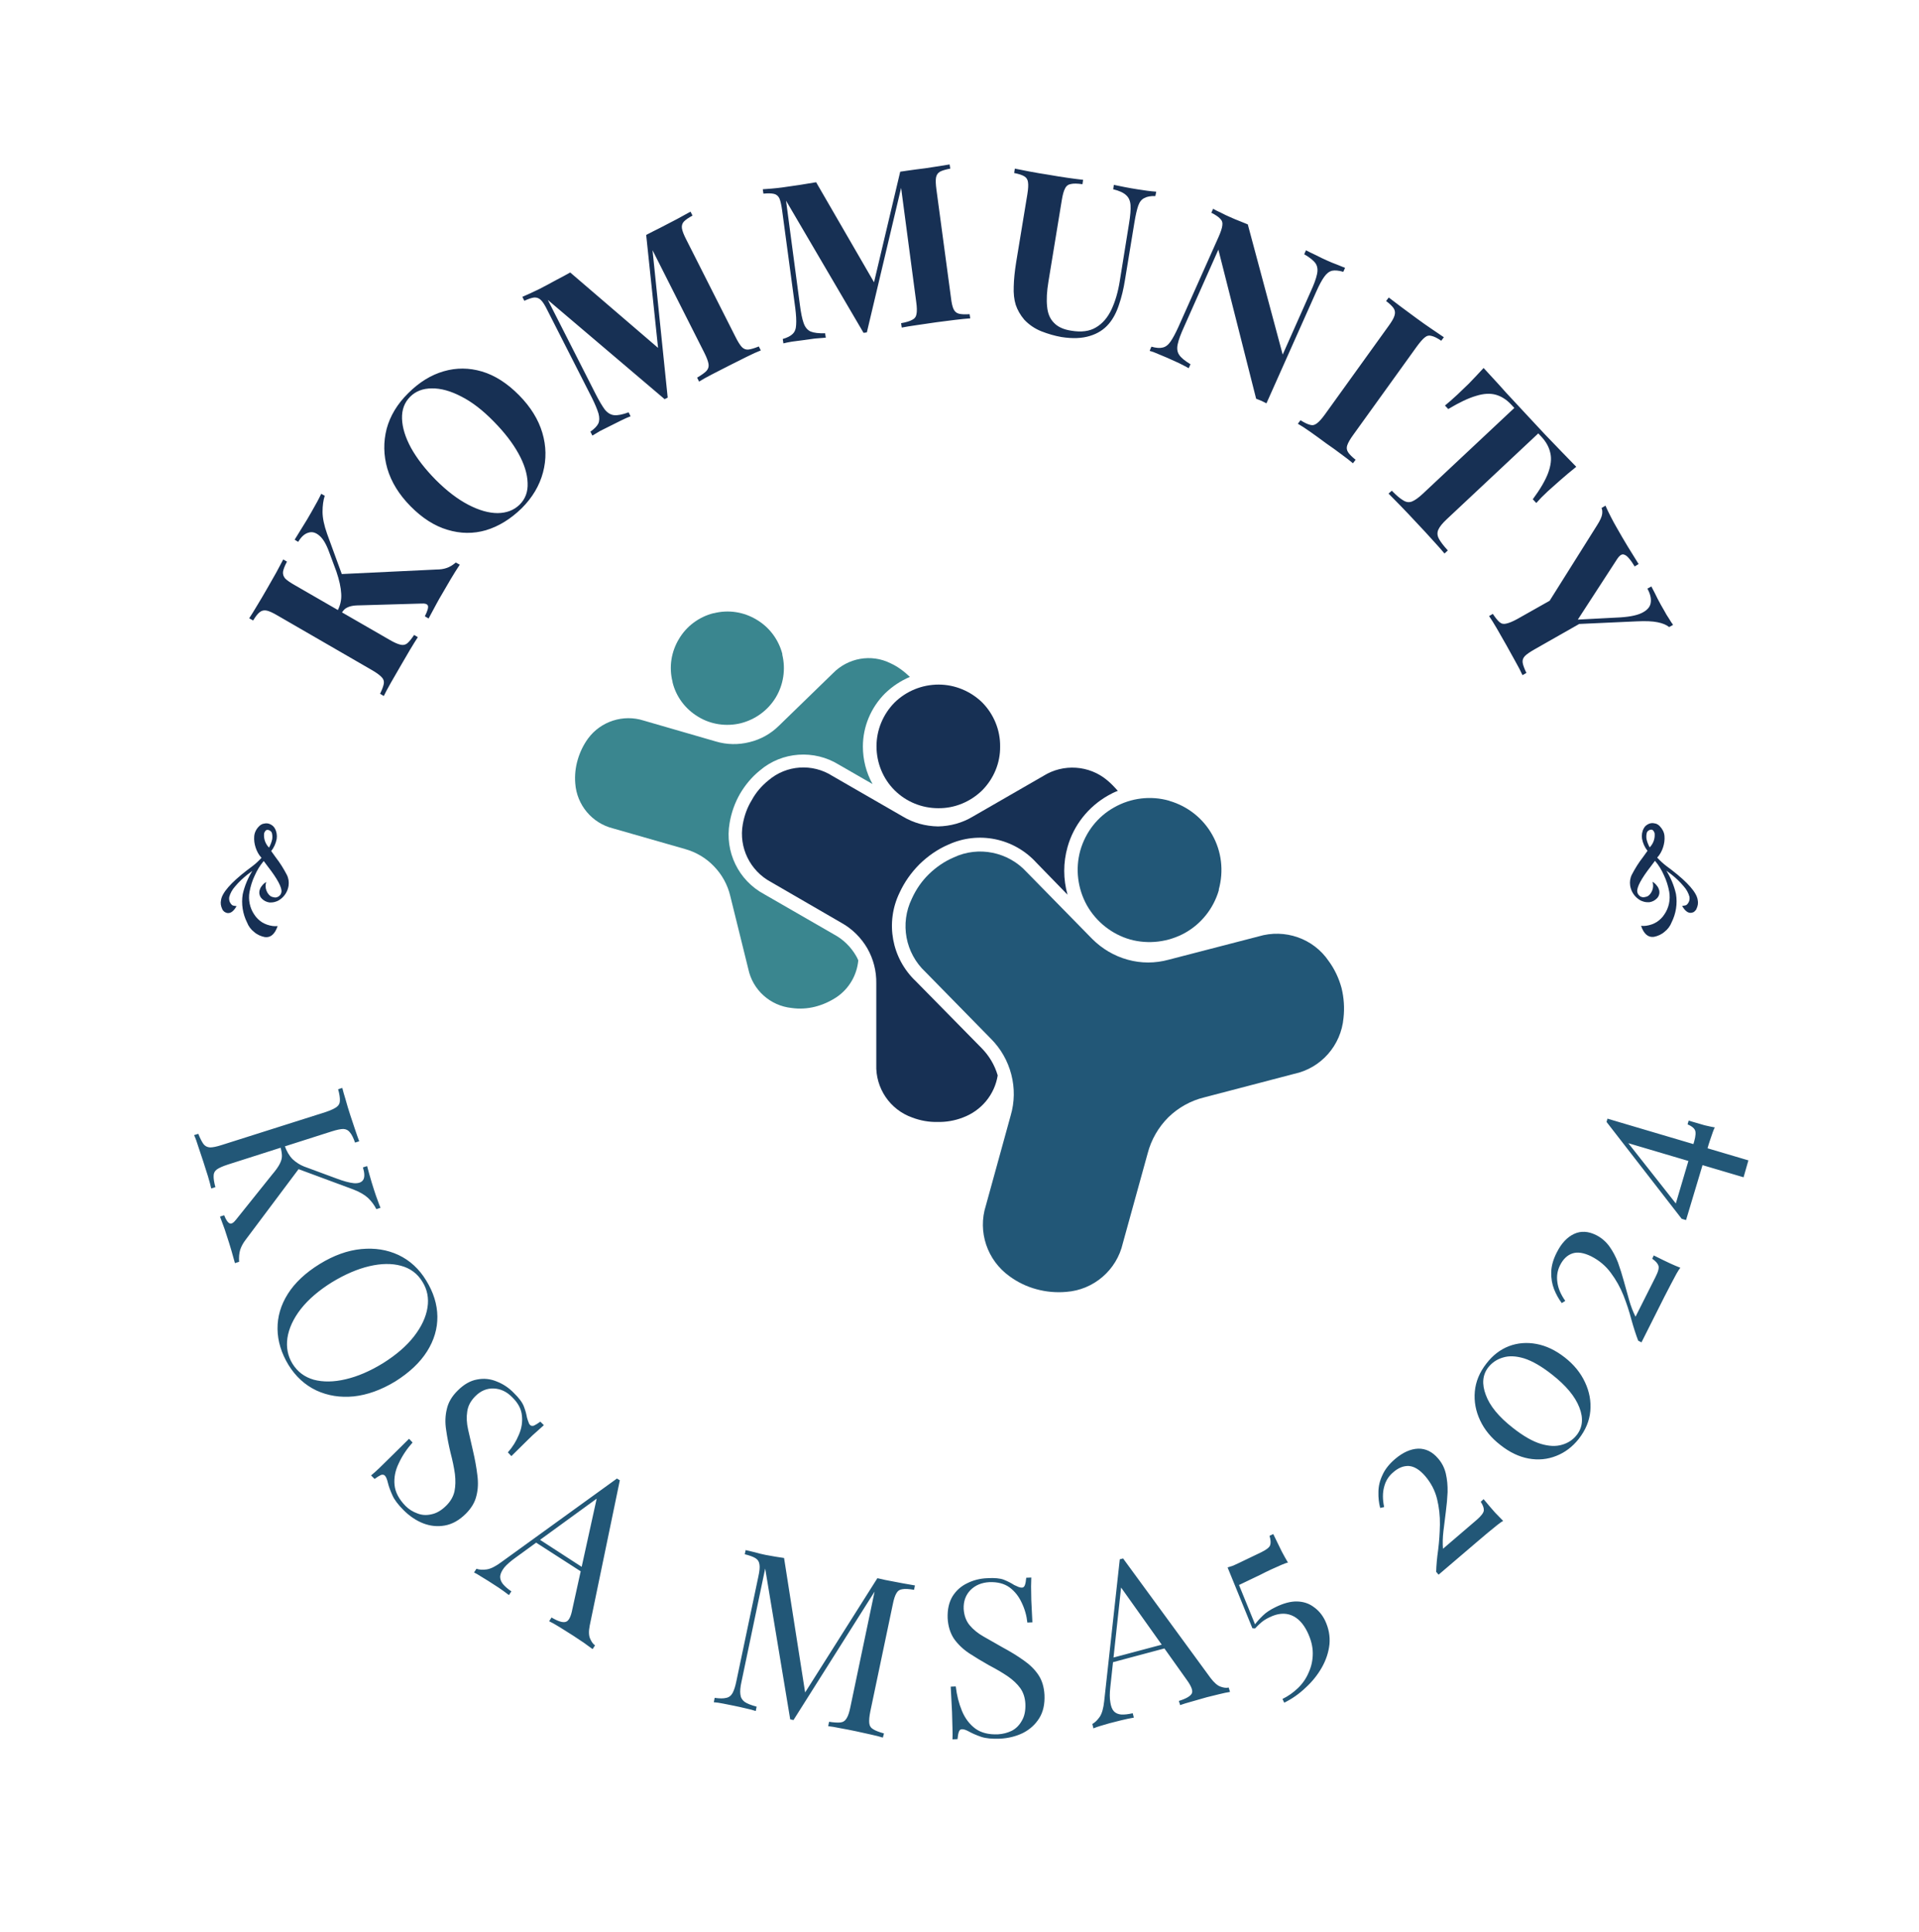 <svg xmlns="http://www.w3.org/2000/svg" version="1.1" xmlns:xlink="http://www.w3.org/1999/xlink" xmlns:svgjs="http://svgjs.dev/svgjs" viewBox="0 0 8.74 8.799"><g transform="matrix(1,0,0,1,2.616,2.785)"><g><path d=" M -1.153 -0.536 L -1.137 -0.527 Q -1.147 -0.496 -1.147 -0.454 Q -1.147 -0.412 -1.126 -0.353 L -1.026 -0.079 L -1.069 -0.17 L -0.629 -0.191 Q -0.602 -0.191 -0.582 -0.198 Q -0.561 -0.205 -0.54 -0.223 L -0.522 -0.213 Q -0.542 -0.183 -0.564 -0.146 Q -0.586 -0.109 -0.603 -0.079 Q -0.614 -0.061 -0.628 -0.035 Q -0.643 -0.008 -0.664 0.032 L -0.681 0.022 Q -0.663 -0.014 -0.667 -0.026 Q -0.671 -0.038 -0.699 -0.036 L -0.975 -0.028 Q -1.002 -0.028 -1.018 -0.024 Q -1.033 -0.02 -1.043 -0.013 Q -1.052 -0.006 -1.062 0.009 L -1.08 -0.001 Q -1.059 -0.04 -1.062 -0.081 Q -1.064 -0.123 -1.084 -0.182 L -1.116 -0.268 Q -1.136 -0.324 -1.161 -0.345 Q -1.186 -0.367 -1.211 -0.359 Q -1.237 -0.352 -1.258 -0.317 L -1.274 -0.327 Q -1.255 -0.358 -1.237 -0.387 Q -1.219 -0.415 -1.197 -0.454 Q -1.168 -0.504 -1.153 -0.536 M -1.326 -0.237 L -1.309 -0.227 Q -1.324 -0.199 -1.327 -0.181 Q -1.329 -0.164 -1.317 -0.15 Q -1.304 -0.137 -1.272 -0.119 L -0.842 0.129 Q -0.811 0.147 -0.793 0.151 Q -0.775 0.156 -0.761 0.145 Q -0.748 0.134 -0.73 0.107 L -0.713 0.117 Q -0.728 0.14 -0.749 0.175 Q -0.77 0.21 -0.791 0.247 Q -0.815 0.288 -0.836 0.325 Q -0.857 0.362 -0.868 0.385 L -0.885 0.375 Q -0.871 0.346 -0.868 0.329 Q -0.865 0.312 -0.878 0.299 Q -0.891 0.285 -0.922 0.267 L -1.351 0.019 Q -1.383 0 -1.401 -0.004 Q -1.419 -0.008 -1.433 0.003 Q -1.447 0.014 -1.463 0.041 L -1.481 0.031 Q -1.467 0.01 -1.445 -0.027 Q -1.423 -0.063 -1.399 -0.105 Q -1.378 -0.141 -1.358 -0.177 Q -1.339 -0.213 -1.326 -0.237 M -0.757 -0.994 Q -0.682 -1.069 -0.595 -1.094 Q -0.509 -1.119 -0.421 -1.093 Q -0.333 -1.067 -0.252 -0.985 Q -0.173 -0.905 -0.146 -0.814 Q -0.119 -0.723 -0.143 -0.633 Q -0.167 -0.543 -0.24 -0.47 Q -0.316 -0.396 -0.403 -0.37 Q -0.489 -0.345 -0.578 -0.372 Q -0.666 -0.398 -0.746 -0.479 Q -0.825 -0.559 -0.852 -0.651 Q -0.878 -0.742 -0.855 -0.832 Q -0.831 -0.921 -0.757 -0.994 M -0.748 -0.978 Q -0.787 -0.939 -0.785 -0.878 Q -0.783 -0.817 -0.744 -0.745 Q -0.704 -0.673 -0.631 -0.599 Q -0.556 -0.524 -0.483 -0.486 Q -0.41 -0.448 -0.349 -0.448 Q -0.288 -0.449 -0.25 -0.486 Q -0.21 -0.525 -0.213 -0.586 Q -0.215 -0.648 -0.255 -0.72 Q -0.295 -0.792 -0.367 -0.865 Q -0.442 -0.942 -0.515 -0.979 Q -0.588 -1.017 -0.649 -1.016 Q -0.71 -1.016 -0.748 -0.978 M 0.529 -1.821 L 0.538 -1.803 Q 0.51 -1.788 0.498 -1.775 Q 0.487 -1.762 0.49 -1.744 Q 0.493 -1.726 0.51 -1.693 L 0.734 -1.25 Q 0.75 -1.218 0.763 -1.204 Q 0.776 -1.191 0.793 -1.193 Q 0.81 -1.195 0.84 -1.207 L 0.849 -1.189 Q 0.823 -1.179 0.785 -1.16 Q 0.747 -1.141 0.707 -1.121 Q 0.665 -1.099 0.627 -1.08 Q 0.59 -1.061 0.568 -1.047 L 0.559 -1.065 Q 0.588 -1.082 0.601 -1.095 Q 0.614 -1.109 0.611 -1.127 Q 0.608 -1.146 0.592 -1.178 L 0.348 -1.661 L 0.354 -1.664 L 0.425 -0.974 L 0.411 -0.967 L -0.121 -1.419 L 0.096 -0.992 Q 0.121 -0.943 0.139 -0.919 Q 0.158 -0.896 0.182 -0.894 Q 0.206 -0.892 0.247 -0.907 L 0.256 -0.889 Q 0.239 -0.883 0.211 -0.869 Q 0.183 -0.855 0.159 -0.843 Q 0.138 -0.833 0.117 -0.822 Q 0.096 -0.81 0.082 -0.801 L 0.073 -0.819 Q 0.1 -0.838 0.109 -0.856 Q 0.117 -0.874 0.11 -0.901 Q 0.102 -0.928 0.081 -0.971 L -0.123 -1.372 Q -0.139 -1.405 -0.152 -1.418 Q -0.165 -1.431 -0.183 -1.43 Q -0.2 -1.428 -0.228 -1.415 L -0.237 -1.433 Q -0.223 -1.439 -0.201 -1.449 Q -0.179 -1.459 -0.159 -1.469 Q -0.12 -1.489 -0.084 -1.509 Q -0.047 -1.528 -0.019 -1.544 L 0.398 -1.186 L 0.386 -1.154 L 0.327 -1.715 Q 0.342 -1.723 0.358 -1.731 Q 0.374 -1.739 0.39 -1.747 Q 0.429 -1.767 0.467 -1.787 Q 0.504 -1.807 0.529 -1.821 M 1.709 -2.036 L 1.712 -2.017 Q 1.68 -2.011 1.665 -2.003 Q 1.65 -1.994 1.647 -1.976 Q 1.644 -1.958 1.649 -1.921 L 1.715 -1.43 Q 1.719 -1.394 1.727 -1.377 Q 1.735 -1.36 1.752 -1.356 Q 1.768 -1.352 1.8 -1.354 L 1.803 -1.335 Q 1.775 -1.333 1.733 -1.328 Q 1.691 -1.323 1.647 -1.317 Q 1.599 -1.31 1.558 -1.304 Q 1.516 -1.298 1.491 -1.293 L 1.488 -1.313 Q 1.522 -1.319 1.538 -1.328 Q 1.555 -1.336 1.558 -1.354 Q 1.562 -1.373 1.557 -1.409 L 1.486 -1.945 L 1.492 -1.946 L 1.332 -1.271 L 1.317 -1.269 L 0.964 -1.871 L 1.027 -1.397 Q 1.034 -1.342 1.044 -1.314 Q 1.054 -1.285 1.076 -1.275 Q 1.098 -1.266 1.142 -1.267 L 1.145 -1.247 Q 1.126 -1.246 1.095 -1.243 Q 1.064 -1.239 1.037 -1.235 Q 1.015 -1.232 0.991 -1.229 Q 0.967 -1.225 0.952 -1.221 L 0.949 -1.241 Q 0.98 -1.25 0.994 -1.264 Q 1.009 -1.278 1.01 -1.306 Q 1.012 -1.334 1.006 -1.382 L 0.946 -1.828 Q 0.941 -1.864 0.934 -1.881 Q 0.926 -1.898 0.909 -1.902 Q 0.891 -1.906 0.861 -1.903 L 0.858 -1.923 Q 0.874 -1.924 0.898 -1.926 Q 0.922 -1.928 0.945 -1.931 Q 0.987 -1.937 1.028 -1.943 Q 1.069 -1.95 1.101 -1.955 L 1.376 -1.48 L 1.354 -1.454 L 1.484 -2.003 Q 1.501 -2.006 1.518 -2.008 Q 1.536 -2.01 1.554 -2.013 Q 1.598 -2.018 1.64 -2.025 Q 1.682 -2.032 1.709 -2.036 M 2.65 -1.912 L 2.646 -1.892 Q 2.614 -1.893 2.596 -1.883 Q 2.577 -1.874 2.568 -1.848 Q 2.559 -1.822 2.551 -1.774 L 2.508 -1.512 Q 2.498 -1.448 2.48 -1.396 Q 2.463 -1.344 2.434 -1.31 Q 2.401 -1.271 2.348 -1.255 Q 2.294 -1.238 2.218 -1.25 Q 2.173 -1.258 2.127 -1.276 Q 2.082 -1.294 2.049 -1.329 Q 2.022 -1.361 2.01 -1.397 Q 1.999 -1.433 2.001 -1.48 Q 2.002 -1.527 2.012 -1.59 L 2.063 -1.9 Q 2.069 -1.937 2.066 -1.955 Q 2.064 -1.973 2.049 -1.982 Q 2.034 -1.991 2.003 -1.997 L 2.006 -2.017 Q 2.031 -2.012 2.072 -2.004 Q 2.114 -1.996 2.16 -1.989 Q 2.205 -1.981 2.247 -1.975 Q 2.289 -1.969 2.317 -1.966 L 2.314 -1.946 Q 2.28 -1.951 2.262 -1.947 Q 2.243 -1.944 2.235 -1.927 Q 2.226 -1.911 2.22 -1.874 L 2.159 -1.502 Q 2.148 -1.436 2.153 -1.389 Q 2.157 -1.342 2.184 -1.315 Q 2.21 -1.287 2.262 -1.279 Q 2.332 -1.267 2.376 -1.294 Q 2.42 -1.32 2.446 -1.375 Q 2.472 -1.43 2.484 -1.505 L 2.526 -1.766 Q 2.535 -1.82 2.533 -1.85 Q 2.531 -1.88 2.513 -1.896 Q 2.495 -1.913 2.454 -1.923 L 2.457 -1.943 Q 2.476 -1.939 2.506 -1.933 Q 2.537 -1.927 2.563 -1.923 Q 2.587 -1.919 2.61 -1.916 Q 2.634 -1.913 2.65 -1.912 M 3.51 -1.565 L 3.502 -1.547 Q 3.471 -1.556 3.451 -1.552 Q 3.431 -1.547 3.415 -1.524 Q 3.399 -1.502 3.379 -1.457 L 3.152 -0.948 Q 3.141 -0.954 3.13 -0.959 Q 3.118 -0.964 3.105 -0.969 L 2.933 -1.648 L 2.777 -1.297 Q 2.754 -1.247 2.748 -1.218 Q 2.741 -1.188 2.755 -1.168 Q 2.768 -1.149 2.806 -1.126 L 2.798 -1.108 Q 2.782 -1.117 2.754 -1.131 Q 2.725 -1.144 2.701 -1.155 Q 2.68 -1.164 2.658 -1.173 Q 2.636 -1.183 2.62 -1.187 L 2.628 -1.206 Q 2.66 -1.197 2.679 -1.202 Q 2.699 -1.206 2.715 -1.229 Q 2.731 -1.252 2.751 -1.296 L 2.934 -1.706 Q 2.949 -1.74 2.951 -1.758 Q 2.954 -1.777 2.941 -1.789 Q 2.929 -1.802 2.901 -1.816 L 2.909 -1.834 Q 2.923 -1.826 2.945 -1.816 Q 2.966 -1.805 2.987 -1.796 Q 3.009 -1.786 3.03 -1.778 Q 3.05 -1.77 3.067 -1.763 L 3.226 -1.17 L 3.353 -1.456 Q 3.376 -1.506 3.382 -1.535 Q 3.389 -1.565 3.376 -1.585 Q 3.362 -1.605 3.324 -1.627 L 3.332 -1.645 Q 3.349 -1.636 3.377 -1.623 Q 3.404 -1.609 3.429 -1.598 Q 3.451 -1.588 3.473 -1.58 Q 3.495 -1.571 3.51 -1.565 M 3.96 -1.249 L 3.948 -1.233 Q 3.922 -1.251 3.904 -1.255 Q 3.887 -1.26 3.873 -1.248 Q 3.859 -1.237 3.837 -1.207 L 3.547 -0.804 Q 3.526 -0.775 3.52 -0.757 Q 3.514 -0.74 3.524 -0.725 Q 3.533 -0.711 3.558 -0.691 L 3.546 -0.675 Q 3.526 -0.692 3.493 -0.716 Q 3.46 -0.741 3.425 -0.765 Q 3.386 -0.794 3.352 -0.818 Q 3.318 -0.842 3.295 -0.855 L 3.307 -0.871 Q 3.334 -0.854 3.351 -0.85 Q 3.367 -0.845 3.382 -0.857 Q 3.397 -0.868 3.418 -0.897 L 3.708 -1.3 Q 3.73 -1.33 3.735 -1.347 Q 3.741 -1.365 3.732 -1.38 Q 3.722 -1.395 3.697 -1.414 L 3.709 -1.43 Q 3.73 -1.414 3.763 -1.389 Q 3.796 -1.364 3.836 -1.335 Q 3.87 -1.31 3.904 -1.287 Q 3.937 -1.264 3.96 -1.249 M 4.563 -0.659 Q 4.523 -0.627 4.488 -0.596 Q 4.453 -0.565 4.434 -0.548 Q 4.418 -0.533 4.404 -0.519 Q 4.39 -0.504 4.381 -0.494 L 4.365 -0.511 Q 4.416 -0.58 4.435 -0.631 Q 4.454 -0.683 4.445 -0.721 Q 4.437 -0.76 4.406 -0.794 L 4.39 -0.811 L 3.973 -0.42 Q 3.944 -0.393 3.935 -0.373 Q 3.926 -0.353 3.937 -0.332 Q 3.948 -0.311 3.978 -0.278 L 3.963 -0.264 Q 3.943 -0.288 3.908 -0.326 Q 3.874 -0.364 3.835 -0.405 Q 3.798 -0.445 3.764 -0.48 Q 3.729 -0.515 3.708 -0.537 L 3.723 -0.55 Q 3.754 -0.518 3.775 -0.506 Q 3.795 -0.493 3.815 -0.501 Q 3.835 -0.509 3.864 -0.536 L 4.281 -0.927 L 4.266 -0.943 Q 4.235 -0.976 4.197 -0.987 Q 4.158 -0.998 4.107 -0.982 Q 4.055 -0.967 3.98 -0.922 L 3.965 -0.938 Q 3.976 -0.947 3.991 -0.96 Q 4.006 -0.973 4.022 -0.988 Q 4.04 -1.005 4.074 -1.038 Q 4.107 -1.072 4.141 -1.109 Q 4.172 -1.075 4.209 -1.035 Q 4.245 -0.994 4.283 -0.954 Q 4.32 -0.914 4.35 -0.882 Q 4.381 -0.849 4.418 -0.809 Q 4.456 -0.769 4.494 -0.73 Q 4.532 -0.691 4.563 -0.659 M 5.004 0.061 L 4.986 0.071 Q 4.968 0.056 4.933 0.049 Q 4.899 0.042 4.838 0.045 L 4.419 0.064 L 4.396 0.024 L 4.658 -0.393 Q 4.679 -0.426 4.681 -0.444 Q 4.683 -0.462 4.678 -0.471 L 4.696 -0.482 Q 4.707 -0.457 4.72 -0.432 Q 4.733 -0.406 4.75 -0.377 Q 4.772 -0.338 4.798 -0.295 Q 4.825 -0.251 4.847 -0.216 L 4.829 -0.205 Q 4.816 -0.227 4.803 -0.242 Q 4.79 -0.258 4.777 -0.26 Q 4.764 -0.261 4.75 -0.24 L 4.563 0.048 L 4.513 0.04 L 4.744 0.028 Q 4.824 0.025 4.861 0.007 Q 4.898 -0.011 4.902 -0.039 Q 4.907 -0.068 4.887 -0.104 L 4.905 -0.114 Q 4.921 -0.084 4.934 -0.057 Q 4.948 -0.03 4.964 -0.003 Q 4.974 0.016 4.985 0.032 Q 4.995 0.049 5.004 0.061 M 4.592 0.048 L 4.374 0.172 Q 4.342 0.19 4.329 0.203 Q 4.316 0.217 4.319 0.234 Q 4.322 0.251 4.336 0.28 L 4.318 0.29 Q 4.307 0.265 4.286 0.228 Q 4.266 0.191 4.245 0.154 Q 4.222 0.113 4.201 0.077 Q 4.18 0.041 4.166 0.021 L 4.183 0.011 Q 4.201 0.038 4.214 0.049 Q 4.227 0.06 4.245 0.055 Q 4.264 0.051 4.295 0.034 L 4.474 -0.067 L 4.463 0.039 L 4.592 0.048" fill="#173054" fill-rule="nonzero"></path></g><g><path d=" M -0.883 2.716 L -0.902 2.722 Q -0.916 2.694 -0.94 2.671 Q -0.964 2.649 -1.008 2.632 L -1.302 2.523 L -1.248 2.529 L -1.496 2.86 Q -1.514 2.883 -1.522 2.907 Q -1.529 2.93 -1.527 2.962 L -1.546 2.968 Q -1.552 2.945 -1.562 2.911 Q -1.572 2.877 -1.58 2.853 Q -1.585 2.837 -1.593 2.813 Q -1.601 2.79 -1.614 2.756 L -1.595 2.75 Q -1.583 2.781 -1.57 2.787 Q -1.558 2.792 -1.541 2.77 L -1.376 2.564 Q -1.352 2.536 -1.342 2.516 Q -1.332 2.497 -1.332 2.48 Q -1.332 2.463 -1.339 2.438 L -1.32 2.432 Q -1.306 2.472 -1.283 2.495 Q -1.259 2.517 -1.231 2.528 L -1.085 2.582 Q -1.035 2.601 -1.004 2.604 Q -0.973 2.606 -0.962 2.589 Q -0.951 2.572 -0.963 2.532 L -0.944 2.526 Q -0.939 2.544 -0.934 2.563 Q -0.928 2.583 -0.923 2.601 Q -0.917 2.62 -0.912 2.636 Q -0.904 2.661 -0.896 2.682 Q -0.889 2.702 -0.883 2.716 M -0.98 2.413 L -0.999 2.419 Q -1.01 2.387 -1.022 2.373 Q -1.033 2.358 -1.052 2.357 Q -1.07 2.357 -1.105 2.368 L -1.578 2.519 Q -1.612 2.53 -1.628 2.541 Q -1.643 2.552 -1.643 2.57 Q -1.644 2.589 -1.635 2.622 L -1.654 2.628 Q -1.659 2.605 -1.669 2.572 Q -1.679 2.539 -1.69 2.506 Q -1.702 2.469 -1.713 2.437 Q -1.723 2.404 -1.732 2.385 L -1.713 2.379 Q -1.7 2.411 -1.689 2.426 Q -1.678 2.44 -1.659 2.441 Q -1.64 2.441 -1.606 2.43 L -1.133 2.28 Q -1.098 2.268 -1.083 2.257 Q -1.068 2.246 -1.068 2.228 Q -1.067 2.209 -1.076 2.176 L -1.057 2.17 Q -1.052 2.191 -1.042 2.223 Q -1.033 2.256 -1.021 2.293 Q -1.01 2.327 -0.999 2.359 Q -0.988 2.392 -0.98 2.413 M -0.675 3.047 Q -0.625 3.128 -0.624 3.211 Q -0.623 3.294 -0.671 3.37 Q -0.719 3.446 -0.816 3.507 Q -0.912 3.565 -1.005 3.575 Q -1.097 3.584 -1.175 3.548 Q -1.253 3.511 -1.302 3.432 Q -1.351 3.351 -1.352 3.268 Q -1.353 3.184 -1.305 3.108 Q -1.257 3.032 -1.16 2.972 Q -1.064 2.913 -0.971 2.904 Q -0.878 2.895 -0.801 2.931 Q -0.723 2.968 -0.675 3.047 M -0.692 3.053 Q -0.726 2.997 -0.79 2.98 Q -0.853 2.963 -0.934 2.982 Q -1.015 3.001 -1.104 3.055 Q -1.194 3.111 -1.246 3.177 Q -1.297 3.243 -1.307 3.309 Q -1.316 3.374 -1.284 3.426 Q -1.25 3.481 -1.187 3.499 Q -1.123 3.516 -1.042 3.497 Q -0.96 3.478 -0.872 3.424 Q -0.781 3.367 -0.73 3.301 Q -0.679 3.235 -0.669 3.17 Q -0.659 3.106 -0.692 3.053 M -0.276 3.559 Q -0.24 3.594 -0.23 3.621 Q -0.22 3.647 -0.216 3.671 Q -0.212 3.685 -0.209 3.692 Q -0.207 3.7 -0.202 3.705 Q -0.195 3.712 -0.184 3.708 Q -0.173 3.703 -0.155 3.69 L -0.139 3.706 Q -0.151 3.717 -0.169 3.733 Q -0.187 3.748 -0.214 3.775 Q -0.242 3.802 -0.287 3.847 L -0.303 3.83 Q -0.271 3.794 -0.253 3.75 Q -0.234 3.707 -0.239 3.662 Q -0.243 3.618 -0.283 3.579 Q -0.32 3.541 -0.367 3.539 Q -0.414 3.537 -0.451 3.574 Q -0.483 3.606 -0.488 3.644 Q -0.494 3.682 -0.484 3.726 Q -0.474 3.771 -0.462 3.822 Q -0.448 3.882 -0.442 3.933 Q -0.435 3.984 -0.446 4.027 Q -0.456 4.071 -0.494 4.109 Q -0.539 4.154 -0.59 4.163 Q -0.64 4.172 -0.689 4.153 Q -0.737 4.134 -0.778 4.093 Q -0.816 4.055 -0.829 4.025 Q -0.843 3.994 -0.849 3.97 Q -0.855 3.944 -0.863 3.936 Q -0.87 3.929 -0.881 3.933 Q -0.892 3.938 -0.91 3.951 L -0.926 3.935 Q -0.91 3.922 -0.889 3.902 Q -0.869 3.882 -0.836 3.85 Q -0.803 3.818 -0.753 3.768 L -0.737 3.785 Q -0.777 3.83 -0.8 3.88 Q -0.824 3.929 -0.819 3.979 Q -0.814 4.028 -0.769 4.074 Q -0.746 4.097 -0.715 4.108 Q -0.685 4.12 -0.651 4.112 Q -0.616 4.105 -0.583 4.072 Q -0.554 4.043 -0.546 4.007 Q -0.539 3.972 -0.544 3.929 Q -0.55 3.885 -0.564 3.832 Q -0.577 3.778 -0.584 3.728 Q -0.592 3.678 -0.581 3.633 Q -0.571 3.587 -0.531 3.548 Q -0.489 3.506 -0.443 3.498 Q -0.397 3.489 -0.354 3.507 Q -0.31 3.524 -0.276 3.559 M 0.207 3.957 L 0.07 4.618 Q 0.062 4.658 0.072 4.679 Q 0.081 4.7 0.094 4.709 L 0.083 4.726 Q 0.067 4.714 0.043 4.697 Q 0.019 4.681 -0.005 4.665 Q -0.038 4.644 -0.067 4.626 Q -0.096 4.608 -0.115 4.599 L -0.104 4.582 Q -0.06 4.608 -0.04 4.602 Q -0.019 4.597 -0.009 4.543 L 0.105 4.025 L 0.126 4.023 L -0.266 4.308 Q -0.301 4.333 -0.319 4.354 Q -0.336 4.376 -0.338 4.394 Q -0.339 4.412 -0.326 4.429 Q -0.312 4.446 -0.287 4.463 L -0.298 4.48 Q -0.32 4.463 -0.345 4.446 Q -0.371 4.429 -0.393 4.415 Q -0.414 4.402 -0.429 4.393 Q -0.444 4.383 -0.457 4.377 L -0.446 4.36 Q -0.427 4.367 -0.399 4.363 Q -0.372 4.359 -0.333 4.33 L 0.194 3.949 Q 0.197 3.951 0.2 3.953 Q 0.204 3.955 0.207 3.957 M 0.079 4.381 L 0.068 4.397 L -0.182 4.236 L -0.163 4.224 L 0.079 4.381 M 1.551 4.436 L 1.547 4.456 Q 1.513 4.45 1.495 4.453 Q 1.476 4.455 1.467 4.471 Q 1.457 4.487 1.45 4.523 L 1.348 5.009 Q 1.341 5.044 1.343 5.063 Q 1.345 5.082 1.361 5.091 Q 1.377 5.101 1.41 5.11 L 1.405 5.129 Q 1.383 5.122 1.35 5.115 Q 1.316 5.107 1.282 5.1 Q 1.244 5.092 1.21 5.086 Q 1.177 5.079 1.156 5.077 L 1.16 5.057 Q 1.194 5.062 1.212 5.06 Q 1.23 5.058 1.24 5.041 Q 1.25 5.025 1.257 4.99 L 1.37 4.451 L 1.373 4.455 L 0.998 5.049 L 0.983 5.046 L 0.869 4.359 L 0.761 4.875 Q 0.753 4.911 0.756 4.932 Q 0.758 4.953 0.775 4.966 Q 0.792 4.978 0.83 4.988 L 0.826 5.008 Q 0.809 5.002 0.781 4.996 Q 0.752 4.989 0.727 4.984 Q 0.702 4.979 0.677 4.974 Q 0.652 4.969 0.635 4.968 L 0.639 4.948 Q 0.673 4.953 0.692 4.948 Q 0.711 4.944 0.721 4.925 Q 0.731 4.906 0.738 4.871 L 0.838 4.395 Q 0.846 4.359 0.843 4.341 Q 0.841 4.322 0.825 4.312 Q 0.809 4.302 0.776 4.294 L 0.78 4.275 Q 0.797 4.279 0.822 4.285 Q 0.846 4.292 0.871 4.297 Q 0.892 4.301 0.916 4.305 Q 0.939 4.309 0.955 4.311 L 1.054 4.943 L 1.036 4.947 L 1.38 4.403 Q 1.392 4.406 1.403 4.408 Q 1.414 4.411 1.426 4.413 Q 1.46 4.42 1.494 4.426 Q 1.528 4.432 1.551 4.436 M 1.88 4.403 Q 1.93 4.4 1.956 4.41 Q 1.983 4.421 2.003 4.434 Q 2.016 4.44 2.023 4.443 Q 2.031 4.446 2.038 4.446 Q 2.048 4.446 2.052 4.434 Q 2.056 4.423 2.058 4.401 L 2.081 4.4 Q 2.081 4.417 2.08 4.441 Q 2.08 4.464 2.081 4.503 Q 2.083 4.541 2.086 4.604 L 2.063 4.605 Q 2.058 4.557 2.037 4.514 Q 2.017 4.471 1.982 4.445 Q 1.946 4.419 1.89 4.421 Q 1.837 4.424 1.804 4.457 Q 1.771 4.491 1.773 4.543 Q 1.776 4.588 1.8 4.617 Q 1.825 4.647 1.864 4.669 Q 1.904 4.692 1.95 4.718 Q 2.004 4.747 2.046 4.777 Q 2.088 4.806 2.113 4.843 Q 2.138 4.88 2.141 4.934 Q 2.144 4.998 2.117 5.041 Q 2.09 5.084 2.043 5.108 Q 1.996 5.131 1.938 5.134 Q 1.885 5.136 1.854 5.126 Q 1.822 5.115 1.8 5.103 Q 1.777 5.09 1.765 5.091 Q 1.755 5.091 1.751 5.103 Q 1.747 5.114 1.745 5.136 L 1.722 5.137 Q 1.723 5.116 1.722 5.088 Q 1.721 5.059 1.72 5.013 Q 1.718 4.967 1.714 4.897 L 1.737 4.896 Q 1.744 4.956 1.765 5.007 Q 1.786 5.058 1.826 5.088 Q 1.866 5.117 1.93 5.114 Q 1.963 5.112 1.992 5.098 Q 2.021 5.083 2.038 5.052 Q 2.056 5.022 2.054 4.975 Q 2.052 4.934 2.031 4.904 Q 2.01 4.875 1.974 4.85 Q 1.937 4.825 1.889 4.8 Q 1.841 4.773 1.798 4.745 Q 1.756 4.717 1.729 4.679 Q 1.703 4.64 1.7 4.585 Q 1.698 4.526 1.722 4.486 Q 1.747 4.446 1.789 4.426 Q 1.831 4.405 1.88 4.403 M 2.499 4.313 L 2.897 4.857 Q 2.922 4.89 2.943 4.897 Q 2.965 4.905 2.98 4.901 L 2.986 4.921 Q 2.966 4.924 2.938 4.931 Q 2.91 4.938 2.881 4.945 Q 2.844 4.956 2.811 4.965 Q 2.778 4.974 2.759 4.981 L 2.753 4.962 Q 2.802 4.947 2.812 4.928 Q 2.821 4.91 2.789 4.866 L 2.481 4.433 L 2.493 4.417 L 2.441 4.898 Q 2.436 4.941 2.441 4.968 Q 2.445 4.996 2.457 5.009 Q 2.469 5.022 2.491 5.024 Q 2.513 5.025 2.543 5.018 L 2.548 5.038 Q 2.52 5.043 2.491 5.05 Q 2.461 5.058 2.436 5.064 Q 2.412 5.071 2.395 5.076 Q 2.378 5.081 2.364 5.087 L 2.359 5.067 Q 2.377 5.057 2.393 5.034 Q 2.408 5.011 2.413 4.963 L 2.484 4.317 Q 2.488 4.316 2.492 4.315 Q 2.496 4.314 2.499 4.313 M 2.727 4.692 L 2.732 4.711 L 2.444 4.788 L 2.449 4.766 L 2.727 4.692 M 3.183 4.202 Q 3.208 4.253 3.222 4.282 Q 3.237 4.31 3.25 4.332 Q 3.242 4.333 3.221 4.342 Q 3.2 4.351 3.174 4.363 Q 3.148 4.375 3.123 4.388 L 3.027 4.434 L 3.1 4.613 Q 3.115 4.593 3.136 4.573 Q 3.156 4.553 3.193 4.535 Q 3.248 4.508 3.291 4.509 Q 3.335 4.51 3.367 4.534 Q 3.4 4.557 3.419 4.596 Q 3.444 4.649 3.439 4.704 Q 3.433 4.759 3.404 4.81 Q 3.375 4.861 3.33 4.902 Q 3.286 4.944 3.233 4.97 L 3.225 4.953 Q 3.264 4.934 3.296 4.903 Q 3.328 4.872 3.345 4.831 Q 3.363 4.791 3.363 4.745 Q 3.363 4.698 3.338 4.647 Q 3.31 4.59 3.266 4.572 Q 3.221 4.554 3.166 4.581 Q 3.143 4.592 3.129 4.604 Q 3.115 4.616 3.1 4.632 L 3.088 4.631 L 2.975 4.354 Q 2.986 4.351 3 4.346 Q 3.013 4.34 3.026 4.334 L 3.128 4.285 Q 3.165 4.267 3.169 4.252 Q 3.174 4.237 3.166 4.21 L 3.183 4.202 M 3.738 3.86 Q 3.791 3.815 3.843 3.813 Q 3.895 3.812 3.934 3.858 Q 3.96 3.888 3.969 3.927 Q 3.978 3.966 3.977 4.011 Q 3.975 4.055 3.969 4.1 Q 3.963 4.145 3.958 4.189 Q 3.953 4.232 3.956 4.269 L 4.11 4.137 Q 4.141 4.11 4.142 4.094 Q 4.143 4.078 4.128 4.055 L 4.141 4.043 Q 4.175 4.084 4.194 4.105 Q 4.214 4.126 4.23 4.142 Q 4.222 4.146 4.203 4.161 Q 4.184 4.176 4.16 4.196 Q 4.137 4.215 4.114 4.235 L 3.936 4.387 L 3.925 4.374 Q 3.926 4.33 3.934 4.274 Q 3.941 4.218 3.942 4.159 Q 3.943 4.099 3.929 4.042 Q 3.915 3.985 3.875 3.938 Q 3.838 3.895 3.801 3.892 Q 3.764 3.89 3.729 3.921 Q 3.698 3.947 3.688 3.987 Q 3.677 4.027 3.688 4.079 L 3.67 4.083 Q 3.661 4.049 3.662 4.011 Q 3.662 3.972 3.68 3.934 Q 3.697 3.895 3.738 3.86 M 4.154 3.425 Q 4.197 3.369 4.257 3.346 Q 4.316 3.324 4.381 3.336 Q 4.447 3.348 4.51 3.397 Q 4.573 3.446 4.603 3.511 Q 4.633 3.575 4.627 3.642 Q 4.621 3.709 4.574 3.769 Q 4.531 3.823 4.472 3.846 Q 4.412 3.87 4.346 3.858 Q 4.28 3.846 4.217 3.796 Q 4.155 3.748 4.125 3.684 Q 4.095 3.62 4.101 3.553 Q 4.107 3.485 4.154 3.425 M 4.162 3.443 Q 4.123 3.494 4.151 3.568 Q 4.178 3.643 4.274 3.718 Q 4.345 3.774 4.401 3.791 Q 4.457 3.808 4.499 3.795 Q 4.54 3.783 4.565 3.751 Q 4.606 3.699 4.577 3.625 Q 4.548 3.55 4.452 3.475 Q 4.382 3.42 4.326 3.402 Q 4.27 3.385 4.229 3.398 Q 4.188 3.41 4.162 3.443 M 4.475 2.918 Q 4.506 2.857 4.553 2.835 Q 4.6 2.813 4.655 2.841 Q 4.69 2.859 4.714 2.892 Q 4.737 2.924 4.753 2.965 Q 4.768 3.007 4.78 3.051 Q 4.792 3.095 4.804 3.137 Q 4.816 3.179 4.833 3.212 L 4.924 3.031 Q 4.943 2.994 4.937 2.979 Q 4.932 2.964 4.909 2.948 L 4.916 2.933 Q 4.964 2.957 4.99 2.969 Q 5.016 2.981 5.037 2.989 Q 5.031 2.996 5.019 3.017 Q 5.008 3.038 4.993 3.066 Q 4.979 3.093 4.965 3.12 L 4.86 3.329 L 4.845 3.321 Q 4.829 3.279 4.814 3.225 Q 4.8 3.171 4.778 3.115 Q 4.756 3.06 4.721 3.013 Q 4.686 2.965 4.631 2.937 Q 4.58 2.912 4.545 2.924 Q 4.51 2.936 4.489 2.978 Q 4.471 3.014 4.477 3.055 Q 4.482 3.096 4.513 3.14 L 4.497 3.15 Q 4.476 3.122 4.462 3.087 Q 4.448 3.051 4.449 3.009 Q 4.45 2.966 4.475 2.918 M 4.701 2.325 L 4.727 2.329 L 5.028 2.711 L 5.013 2.708 L 5.1 2.414 Q 5.111 2.375 5.103 2.361 Q 5.096 2.347 5.07 2.336 L 5.075 2.319 Q 5.122 2.333 5.147 2.34 Q 5.172 2.346 5.194 2.35 Q 5.19 2.357 5.185 2.371 Q 5.18 2.386 5.173 2.406 Q 5.166 2.426 5.16 2.448 Q 5.153 2.47 5.147 2.492 L 5.063 2.772 L 5.043 2.766 L 4.701 2.325 M 4.705 2.31 L 5.347 2.5 L 5.325 2.577 L 4.784 2.417 L 4.701 2.325 L 4.705 2.31" fill="#225777" fill-rule="nonzero"></path></g><g clip-path="url(#SvgjsClipPath1002)"><g clip-path="url(#SvgjsClipPath1001b129f5d8-904c-4adb-b887-acef00f0c61e)"><path d=" M 0.633 0.008 C 0.567 0.025 0.511 0.067 0.477 0.124 C 0.441 0.183 0.43 0.253 0.447 0.32 L 0.447 0.322 C 0.463 0.388 0.505 0.444 0.563 0.479 C 0.621 0.515 0.692 0.525 0.758 0.509 L 0.758 0.509 C 0.824 0.492 0.881 0.451 0.917 0.392 C 0.952 0.334 0.963 0.264 0.947 0.197 L 0.947 0.193 C 0.93 0.128 0.888 0.072 0.831 0.038 C 0.772 0.002 0.702 -0.009 0.635 0.008 Z" fill="#3a868f" transform="matrix(1,0,0,1,0,0)" fill-rule="evenodd"></path></g><g clip-path="url(#SvgjsClipPath1001b129f5d8-904c-4adb-b887-acef00f0c61e)"><path d=" M 1.358 0.786 C 1.329 0.734 1.314 0.675 1.314 0.615 C 1.314 0.524 1.351 0.437 1.415 0.373 C 1.448 0.341 1.486 0.316 1.528 0.298 L 1.528 0.298 C 1.502 0.273 1.473 0.251 1.44 0.236 C 1.352 0.192 1.246 0.211 1.177 0.282 L 0.932 0.52 C 0.895 0.557 0.848 0.583 0.798 0.595 C 0.747 0.608 0.694 0.607 0.644 0.592 L 0.316 0.497 C 0.223 0.467 0.12 0.5 0.062 0.579 C 0.041 0.608 0.025 0.641 0.015 0.676 C 0.005 0.71 0.001 0.747 0.004 0.783 C 0.011 0.881 0.08 0.964 0.176 0.988 L 0.504 1.082 C 0.554 1.096 0.6 1.123 0.636 1.161 C 0.672 1.198 0.698 1.245 0.71 1.296 L 0.792 1.628 C 0.812 1.724 0.892 1.796 0.99 1.806 C 1.025 1.811 1.062 1.809 1.097 1.8 C 1.132 1.791 1.165 1.776 1.195 1.756 C 1.251 1.718 1.287 1.656 1.293 1.589 C 1.29 1.581 1.286 1.574 1.282 1.567 C 1.259 1.528 1.226 1.495 1.186 1.473 L 0.865 1.288 C 0.747 1.225 0.684 1.094 0.707 0.963 C 0.715 0.916 0.731 0.871 0.754 0.831 C 0.778 0.79 0.808 0.754 0.845 0.724 C 0.946 0.638 1.092 0.628 1.205 0.698 Z" fill="#3a868f" transform="matrix(1,0,0,1,0,0)" fill-rule="evenodd"></path></g><g clip-path="url(#SvgjsClipPath1001b129f5d8-904c-4adb-b887-acef00f0c61e)"><path d=" M 2.246 1.29 C 2.226 1.219 2.226 1.144 2.246 1.073 C 2.274 0.973 2.341 0.889 2.431 0.838 C 2.445 0.83 2.459 0.823 2.475 0.817 C 2.46 0.8 2.445 0.784 2.427 0.769 C 2.345 0.7 2.227 0.692 2.136 0.749 L 1.815 0.934 C 1.767 0.963 1.712 0.978 1.656 0.979 C 1.599 0.978 1.544 0.963 1.496 0.934 L 1.175 0.749 C 1.084 0.691 0.966 0.699 0.884 0.769 C 0.853 0.794 0.827 0.824 0.808 0.859 C 0.787 0.893 0.774 0.93 0.767 0.969 C 0.748 1.075 0.8 1.181 0.895 1.232 L 1.216 1.418 C 1.265 1.445 1.306 1.486 1.334 1.534 C 1.362 1.583 1.376 1.638 1.375 1.694 L 1.375 2.063 C 1.371 2.171 1.437 2.269 1.539 2.305 C 1.576 2.319 1.615 2.326 1.654 2.325 C 1.693 2.326 1.733 2.319 1.769 2.305 C 1.853 2.274 1.914 2.201 1.928 2.113 C 1.914 2.065 1.888 2.022 1.853 1.987 L 1.555 1.684 C 1.445 1.58 1.415 1.417 1.481 1.281 C 1.503 1.233 1.534 1.189 1.572 1.151 C 1.61 1.114 1.654 1.083 1.703 1.062 C 1.84 0.999 2.002 1.032 2.104 1.144 Z" fill="#173054" transform="matrix(1,0,0,1,0,0)" fill-rule="evenodd"></path></g><g clip-path="url(#SvgjsClipPath1001b129f5d8-904c-4adb-b887-acef00f0c61e)"><path d=" M 1.659 0.333 C 1.584 0.333 1.512 0.362 1.458 0.415 C 1.406 0.468 1.376 0.539 1.376 0.614 C 1.376 0.689 1.405 0.761 1.458 0.814 C 1.511 0.867 1.583 0.896 1.657 0.896 C 1.732 0.897 1.804 0.867 1.858 0.814 C 1.91 0.761 1.94 0.69 1.939 0.615 C 1.94 0.54 1.91 0.468 1.858 0.415 C 1.805 0.363 1.733 0.333 1.659 0.333 Z" fill="#173054" transform="matrix(1,0,0,1,0,0)" fill-rule="evenodd"></path></g><g clip-path="url(#SvgjsClipPath1001b129f5d8-904c-4adb-b887-acef00f0c61e)"><path d=" M 2.498 2.877 L 2.611 2.468 C 2.627 2.406 2.66 2.349 2.705 2.304 C 2.75 2.26 2.807 2.228 2.869 2.213 L 3.278 2.106 C 3.401 2.08 3.492 1.976 3.503 1.851 C 3.508 1.806 3.505 1.76 3.494 1.715 C 3.482 1.671 3.463 1.63 3.436 1.593 C 3.366 1.489 3.236 1.444 3.116 1.48 L 2.707 1.586 C 2.645 1.603 2.581 1.603 2.52 1.586 C 2.458 1.569 2.403 1.536 2.358 1.491 L 2.06 1.187 C 1.976 1.095 1.841 1.067 1.728 1.12 C 1.686 1.138 1.648 1.164 1.615 1.196 C 1.582 1.228 1.556 1.266 1.537 1.308 C 1.482 1.421 1.507 1.556 1.599 1.642 L 1.897 1.946 C 1.942 1.991 1.974 2.047 1.99 2.109 C 2.006 2.171 2.005 2.235 1.987 2.296 L 1.874 2.706 C 1.836 2.825 1.88 2.955 1.982 3.028 C 2.019 3.055 2.06 3.075 2.105 3.087 C 2.149 3.099 2.195 3.103 2.24 3.099 C 2.365 3.09 2.47 3 2.498 2.877 Z" fill="#225777" transform="matrix(1,0,0,1,0,0)" fill-rule="evenodd"></path></g><g clip-path="url(#SvgjsClipPath1001b129f5d8-904c-4adb-b887-acef00f0c61e)"><path d=" M 2.709 0.862 C 2.625 0.838 2.535 0.849 2.459 0.892 C 2.383 0.934 2.328 1.005 2.304 1.089 C 2.281 1.173 2.292 1.262 2.334 1.338 C 2.377 1.414 2.448 1.47 2.531 1.494 C 2.615 1.517 2.705 1.506 2.781 1.464 C 2.856 1.422 2.911 1.352 2.935 1.27 L 2.935 1.266 C 2.958 1.182 2.948 1.093 2.905 1.017 C 2.863 0.942 2.793 0.887 2.711 0.863 Z" fill="#225777" transform="matrix(1,0,0,1,0,0)" fill-rule="evenodd"></path></g></g><g transform="matrix(0.143,-0.99,0.99,0.143,-2.448,-0.38)"><g clip-path="url(#SvgjsClipPath1003)"><path d=" M -1.303 1.266 L -1.329 1.291 C -1.351 1.314 -1.375 1.334 -1.4 1.352 C -1.414 1.362 -1.431 1.367 -1.448 1.367 C -1.47 1.367 -1.492 1.359 -1.509 1.344 C -1.517 1.337 -1.524 1.329 -1.528 1.32 C -1.533 1.311 -1.535 1.301 -1.536 1.291 C -1.536 1.277 -1.531 1.264 -1.523 1.254 C -1.519 1.249 -1.514 1.245 -1.509 1.243 C -1.503 1.24 -1.497 1.239 -1.491 1.239 C -1.482 1.24 -1.473 1.242 -1.466 1.247 C -1.458 1.251 -1.451 1.257 -1.446 1.264 C -1.449 1.264 -1.452 1.263 -1.456 1.263 C -1.47 1.263 -1.483 1.268 -1.494 1.277 C -1.499 1.281 -1.503 1.286 -1.506 1.291 C -1.509 1.297 -1.51 1.303 -1.51 1.31 C -1.51 1.313 -1.51 1.317 -1.508 1.321 C -1.507 1.324 -1.504 1.328 -1.502 1.33 C -1.499 1.333 -1.496 1.335 -1.492 1.337 C -1.489 1.338 -1.485 1.339 -1.481 1.339 C -1.461 1.339 -1.425 1.313 -1.375 1.261 L -1.353 1.239 C -1.375 1.225 -1.399 1.215 -1.424 1.208 C -1.449 1.2 -1.476 1.196 -1.502 1.195 C -1.538 1.194 -1.574 1.207 -1.6 1.231 C -1.613 1.242 -1.623 1.256 -1.63 1.271 C -1.637 1.287 -1.64 1.304 -1.64 1.321 C -1.64 1.328 -1.639 1.336 -1.637 1.344 C -1.675 1.337 -1.695 1.32 -1.695 1.293 C -1.694 1.275 -1.689 1.257 -1.679 1.242 C -1.67 1.226 -1.657 1.213 -1.641 1.204 C -1.605 1.179 -1.561 1.165 -1.516 1.166 C -1.477 1.169 -1.44 1.179 -1.405 1.194 L -1.424 1.175 C -1.443 1.157 -1.464 1.14 -1.487 1.126 C -1.502 1.116 -1.52 1.109 -1.538 1.107 C -1.548 1.107 -1.557 1.11 -1.564 1.116 C -1.567 1.118 -1.57 1.122 -1.572 1.125 C -1.574 1.129 -1.574 1.133 -1.574 1.137 C -1.574 1.14 -1.574 1.143 -1.574 1.146 C -1.599 1.136 -1.611 1.124 -1.611 1.109 C -1.611 1.104 -1.609 1.098 -1.607 1.094 C -1.604 1.089 -1.6 1.085 -1.596 1.083 C -1.584 1.075 -1.571 1.071 -1.557 1.072 C -1.523 1.072 -1.472 1.105 -1.405 1.17 L -1.386 1.189 C -1.372 1.203 -1.356 1.216 -1.34 1.227 C -1.329 1.213 -1.314 1.202 -1.298 1.194 C -1.282 1.186 -1.265 1.181 -1.247 1.18 C -1.23 1.179 -1.213 1.185 -1.2 1.195 C -1.194 1.199 -1.189 1.205 -1.186 1.211 C -1.183 1.218 -1.181 1.225 -1.181 1.232 C -1.181 1.239 -1.183 1.246 -1.186 1.252 C -1.189 1.259 -1.194 1.264 -1.199 1.268 C -1.212 1.278 -1.228 1.283 -1.245 1.283 C -1.265 1.282 -1.285 1.277 -1.303 1.266 L -1.303 1.266 Z M -1.289 1.254 C -1.276 1.259 -1.263 1.262 -1.249 1.263 C -1.239 1.263 -1.229 1.261 -1.22 1.257 C -1.217 1.255 -1.214 1.252 -1.213 1.249 C -1.211 1.246 -1.21 1.243 -1.21 1.239 C -1.21 1.237 -1.21 1.234 -1.211 1.232 C -1.212 1.23 -1.214 1.228 -1.216 1.227 C -1.221 1.224 -1.227 1.222 -1.233 1.223 C -1.255 1.225 -1.275 1.236 -1.289 1.254 L -1.289 1.254 Z" fill="#173054" transform="matrix(1,0,0,1,0,0)" fill-rule="nonzero"></path></g></g><g transform="matrix(-0.143,-0.99,-0.99,0.143,6.869,5.949)"><g clip-path="url(#SvgjsClipPath1004)"><path d=" M 5.091 1.266 L 5.065 1.291 C 5.043 1.314 5.019 1.334 4.994 1.352 C 4.98 1.362 4.963 1.367 4.946 1.367 C 4.924 1.367 4.902 1.359 4.885 1.344 C 4.877 1.337 4.87 1.329 4.866 1.32 C 4.861 1.311 4.859 1.301 4.858 1.291 C 4.858 1.277 4.863 1.264 4.871 1.254 C 4.875 1.249 4.88 1.245 4.885 1.243 C 4.891 1.24 4.897 1.239 4.903 1.239 C 4.912 1.24 4.921 1.242 4.928 1.247 C 4.936 1.251 4.943 1.257 4.948 1.264 C 4.945 1.264 4.942 1.263 4.938 1.263 C 4.924 1.263 4.911 1.268 4.9 1.277 C 4.895 1.281 4.891 1.286 4.888 1.291 C 4.885 1.297 4.884 1.303 4.884 1.31 C 4.884 1.313 4.884 1.317 4.886 1.321 C 4.887 1.324 4.889 1.328 4.892 1.33 C 4.895 1.333 4.898 1.335 4.902 1.337 C 4.905 1.338 4.909 1.339 4.913 1.339 C 4.933 1.339 4.969 1.313 5.019 1.261 L 5.041 1.239 C 5.019 1.225 4.995 1.215 4.97 1.208 C 4.945 1.2 4.918 1.196 4.892 1.195 C 4.856 1.194 4.82 1.207 4.794 1.231 C 4.781 1.242 4.771 1.256 4.764 1.271 C 4.757 1.287 4.754 1.304 4.754 1.321 C 4.754 1.328 4.755 1.336 4.757 1.344 C 4.719 1.337 4.699 1.32 4.699 1.293 C 4.7 1.275 4.705 1.257 4.715 1.242 C 4.724 1.226 4.737 1.213 4.753 1.204 C 4.789 1.179 4.833 1.165 4.878 1.166 C 4.917 1.169 4.954 1.179 4.989 1.194 L 4.97 1.175 C 4.951 1.157 4.93 1.14 4.907 1.126 C 4.892 1.116 4.874 1.109 4.856 1.107 C 4.846 1.107 4.837 1.11 4.83 1.116 C 4.827 1.118 4.824 1.122 4.822 1.125 C 4.82 1.129 4.82 1.133 4.82 1.137 C 4.82 1.14 4.82 1.143 4.82 1.146 C 4.795 1.136 4.783 1.124 4.783 1.109 C 4.783 1.104 4.784 1.098 4.787 1.094 C 4.79 1.089 4.794 1.085 4.798 1.083 C 4.81 1.075 4.823 1.071 4.837 1.072 C 4.871 1.072 4.922 1.105 4.989 1.17 L 5.008 1.189 C 5.022 1.203 5.038 1.216 5.054 1.227 C 5.065 1.213 5.08 1.202 5.096 1.194 C 5.112 1.186 5.129 1.181 5.147 1.18 C 5.164 1.179 5.18 1.185 5.194 1.195 C 5.2 1.199 5.205 1.205 5.208 1.211 C 5.211 1.218 5.213 1.225 5.213 1.232 C 5.213 1.239 5.211 1.246 5.208 1.252 C 5.205 1.259 5.2 1.264 5.195 1.268 C 5.182 1.278 5.166 1.283 5.149 1.283 C 5.129 1.282 5.109 1.277 5.091 1.266 L 5.091 1.266 Z M 5.105 1.254 C 5.118 1.259 5.131 1.262 5.145 1.263 C 5.155 1.263 5.165 1.261 5.174 1.257 C 5.177 1.255 5.18 1.252 5.181 1.249 C 5.183 1.246 5.184 1.243 5.184 1.239 C 5.184 1.237 5.184 1.234 5.183 1.232 C 5.182 1.23 5.18 1.228 5.178 1.227 C 5.173 1.224 5.167 1.222 5.161 1.223 C 5.139 1.225 5.119 1.236 5.105 1.254 L 5.105 1.254 Z" fill="#173054" transform="matrix(1,0,0,1,0,0)" fill-rule="nonzero"></path></g></g></g><defs><clipPath id="SvgjsClipPath1002"><path d=" M 0 0 h 3.507 v 3.1 h -3.507 Z"></path></clipPath><clipPath id="SvgjsClipPath1001b129f5d8-904c-4adb-b887-acef00f0c61e"><path d=" M 0 0 L 3.507 0 L 3.507 3.1 L 0 3.1 Z"></path></clipPath><clipPath id="SvgjsClipPath1003"><path d=" M -1.768 0.899 h 0.65 v 0.65 h -0.65 Z"></path></clipPath><clipPath id="SvgjsClipPath1004"><path d=" M 4.626 0.899 h 0.65 v 0.65 h -0.65 Z"></path></clipPath></defs></svg>